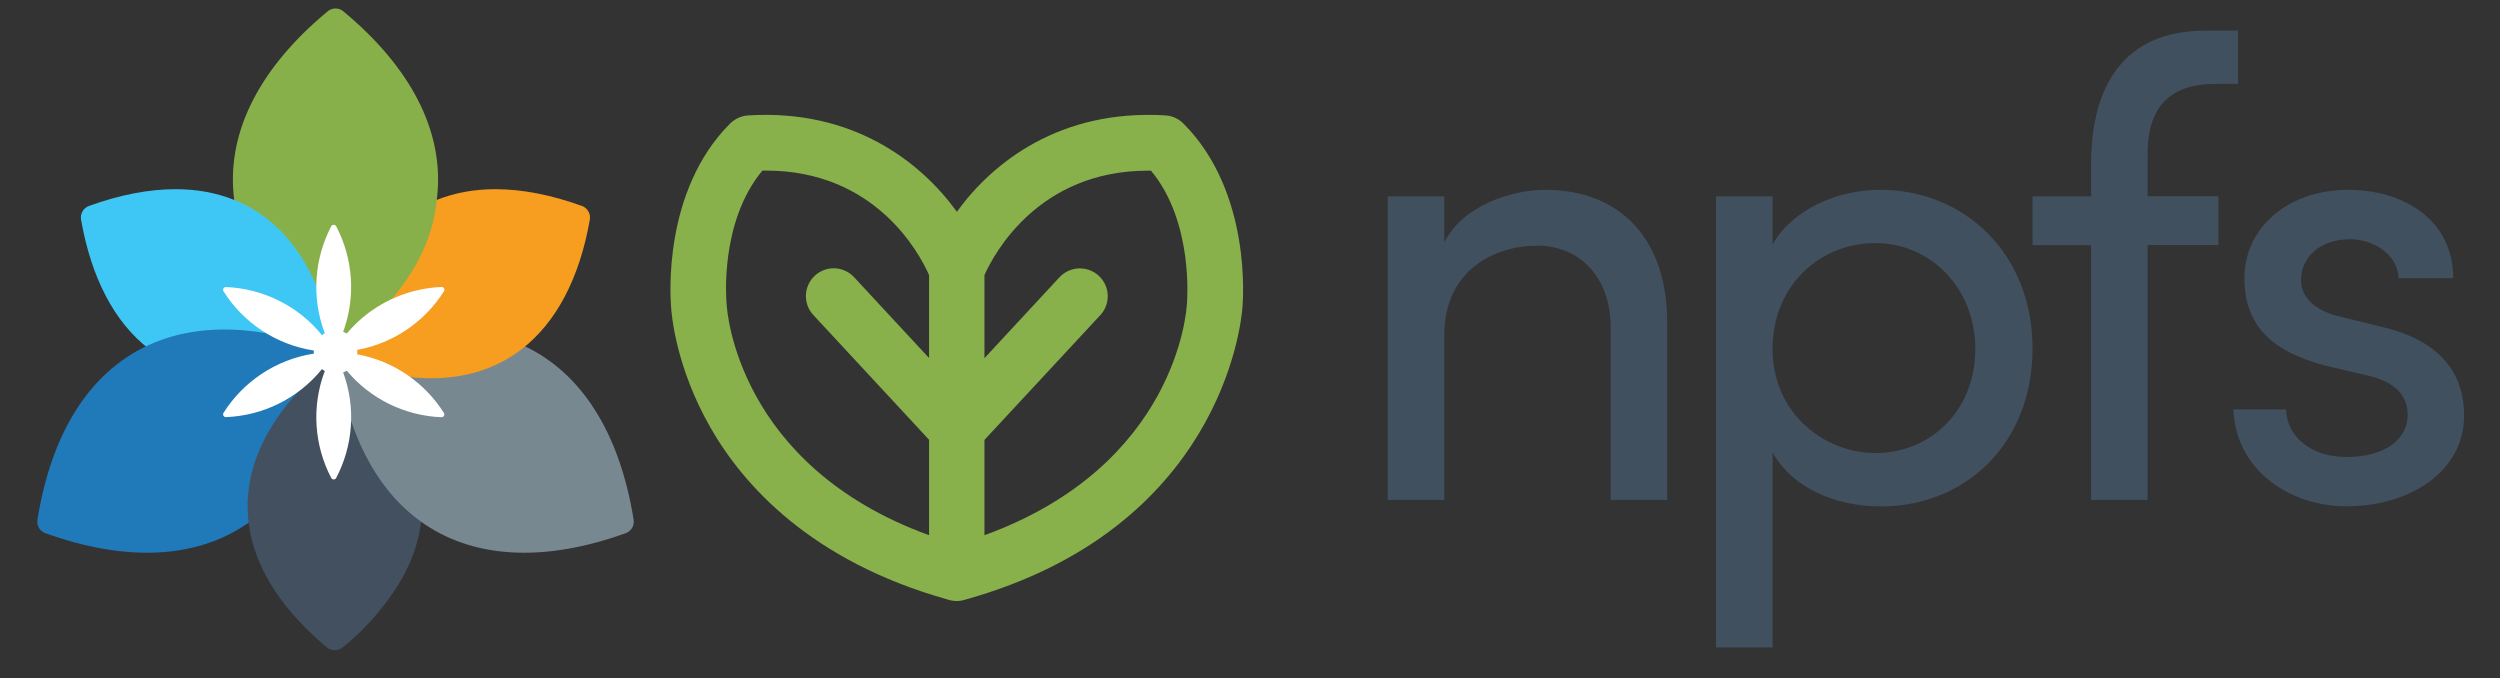 <?xml version="1.0" encoding="utf-8"?>
<!-- Generator: Adobe Illustrator 23.0.1, SVG Export Plug-In . SVG Version: 6.00 Build 0)  -->
<svg version="1.1" id="Layer_1" xmlns="http://www.w3.org/2000/svg" xmlns:xlink="http://www.w3.org/1999/xlink" x="0px" y="0px"
	 viewBox="0 0 222.05 60.22" style="enable-background:new 0 0 222.05 60.22;" xml:space="preserve">
<rect x="0" y="0" width="222.05" height="60.22" fill="#333333" stroke="none"/>
<style type="text/css">
	.st0{fill:#88B04A;}
	.st1{fill:#3EC7F4;}
	.st2{fill:#2079B9;}
	.st3{fill:#42505F;}
	.st4{fill:#788890;}
	.st5{fill:#F79D1F;}
	.st6{fill:#FFFFFF;}
	.st7{fill:#41505F;}
	.st8{fill:#88B04B;}
</style>
<symbol  id="NP_picto" viewBox="-32.82 -35.31 65.65 70.62">
	<g>
		<path class="st0" d="M0.85,35.01c-0.49,0.41-1.22,0.41-1.71,0c-7.41-6.14-11.02-13.12-10.36-20.14c0.56-5.94,4.18-11.9,11.14-17.4
			c0.01,0,0.01-0.01,0.02-0.01c0,0,0,0,0.01,0C-0.04-2.53-0.02-2.52,0-2.51c0.02-0.01,0.03-0.03,0.05-0.04c0,0,0,0,0.01,0
			c0.01,0.01,0.01,0.01,0.02,0.01C7.04,2.97,10.65,8.93,11.21,14.87C11.87,21.89,8.26,28.87,0.85,35.01z"/>
		<path class="st1" d="M-17.61,15.43c2.31,0,4.46-0.39,6.4-1.16c1.68-0.66,3.2-1.62,4.56-2.85c3.37-3.07,5.7-7.91,6.66-14.52
			c-0.02-0.01-0.04-0.02-0.07-0.03c0,0-0.01,0-0.01,0c-0.01,0-0.02-0.01-0.04-0.01c-0.01,0-0.01,0-0.02-0.01
			c-3.82-1.51-7.32-2.23-10.45-2.23c-1.88,0-3.62,0.26-5.23,0.76c-1.75,0.55-3.35,1.38-4.76,2.49c-3.77,2.94-6.32,7.8-7.44,14.22
			c-0.11,0.63,0.26,1.27,0.86,1.49C-23.75,14.81-20.55,15.43-17.61,15.43z"/>
		<path class="st2" d="M-32.81-20.96c-0.1-0.63,0.27-1.26,0.87-1.47c9.05-3.26,16.9-2.82,22.61,1.32c4.83,3.5,8.12,9.65,9.32,18.44
			c0,0.01,0,0.02,0,0.02c0,0,0,0-0.01,0c-0.02,0.01-0.04,0.02-0.06,0.02c0,0.02,0.01,0.04,0.01,0.06c0,0,0,0.01,0,0.01
			c-0.01,0-0.01,0.01-0.02,0.01c-8.28,3.2-15.26,3.28-20.65,0.74C-27.12-4.8-31.29-11.46-32.81-20.96z"/>
		<path class="st3" d="M-7.29-11.12c-1.16-2-1.91-4.05-2.22-6.12c-0.27-1.78-0.21-3.58,0.17-5.38c0.91-4.22,3.66-8.43,8.4-12.39
			c0.49-0.41,1.2-0.4,1.7-0.01c2.58,2.01,4.99,4.92,6.41,7.35c0.94,1.62,1.6,3.26,1.97,4.9c0.41,1.79,0.49,3.59,0.24,5.37
			C8.73-12.65,5.81-8.01,0.83-3.82c-0.49,0.41-1.22,0.41-1.72,0C-3.67-6.13-5.82-8.58-7.29-11.12z"/>
		<path class="st4" d="M32.81-20.96c0.1-0.63-0.27-1.26-0.87-1.47c-9.05-3.26-16.9-2.82-22.61,1.32c-4.83,3.5-8.12,9.65-9.32,18.44
			c0,0.01,0,0.02,0,0.02c0,0,0,0,0.01,0c0.02,0.01,0.04,0.02,0.06,0.02c0,0.02-0.01,0.04-0.01,0.06c0,0,0,0.01,0,0.01
			c0.01,0,0.01,0.01,0.02,0.01c8.28,3.2,15.26,3.28,20.65,0.74C27.12-4.8,31.29-11.46,32.81-20.96z"/>
		<path class="st5" d="M17.6,15.43c-2.31,0-4.46-0.39-6.4-1.16c-1.68-0.66-3.2-1.62-4.56-2.85C3.26,8.35,0.93,3.51-0.02-3.1
			C0-3.11,0.02-3.12,0.04-3.13c0,0,0.01,0,0.01,0c0.01,0,0.02-0.01,0.04-0.01c0.01,0,0.01,0,0.02-0.01
			c3.82-1.51,7.32-2.23,10.45-2.23c1.88,0,3.62,0.26,5.23,0.76c1.75,0.55,3.35,1.38,4.76,2.49c3.77,2.94,6.32,7.8,7.44,14.22
			c0.11,0.63-0.26,1.27-0.86,1.49C23.73,14.81,20.53,15.43,17.6,15.43z"/>
		<path class="st0" d="M-0.21-2.62c0-0.01,0.01-0.01,0.02-0.01c0,0,0,0,0.01,0c0.02,0.01,0.03,0.03,0.05,0.04
			c0.02-0.01,0.03-0.03,0.05-0.04c0,0,0,0,0.01,0c0.01,0.01,0.01,0.01,0.02,0.01C6.9,2.89,10.58,8.32,11.14,14.25
			C1.43,11.37,0.76,0.71-0.21-2.62z"/>
	</g>
	<path class="st6" d="M2.37-2.74C2.38-2.66,2.4-2.59,2.4-2.5c0,0.08-0.02,0.16-0.02,0.24c4.02,0.73,7.46,3.13,9.56,6.46
		c0.13,0.2-0.03,0.48-0.27,0.47C7.7,4.5,3.88,2.7,1.24-0.46c-0.13,0.08-0.26,0.14-0.4,0.19c1.42,3.88,1.08,8.1-0.77,11.62
		c-0.11,0.21-0.43,0.21-0.54,0c-1.87-3.57-2.2-7.86-0.71-11.78c-0.11-0.06-0.21-0.13-0.31-0.21c-2.65,3.27-6.54,5.13-10.57,5.3
		c-0.24,0.01-0.4-0.27-0.27-0.47c2.17-3.44,5.76-5.88,9.95-6.52c0-0.06-0.02-0.11-0.02-0.17c0-0.06,0.01-0.11,0.02-0.17
		c-4.19-0.64-7.78-3.09-9.95-6.52c-0.13-0.2,0.03-0.48,0.27-0.47C-8.03-9.5-4.14-7.64-1.49-4.37c0.1-0.08,0.2-0.15,0.31-0.21
		c-1.49-3.92-1.16-8.21,0.71-11.78c0.11-0.21,0.43-0.21,0.54,0c1.85,3.52,2.2,7.74,0.77,11.62c0.14,0.05,0.27,0.12,0.4,0.19
		C3.88-7.71,7.7-9.51,11.66-9.67c0.24-0.01,0.4,0.27,0.27,0.47C9.83-5.87,6.39-3.47,2.37-2.74z"/>
</symbol>
<g>
	<path class="st7" d="M148.08,28.81V44.4h-5.02V29.1c0-4.5-2.77-7.28-6.52-7.28s-8.26,2.14-8.26,7.97V44.4h-5.02V17.44h5.02v4.1
		c1.62-3.29,6-4.68,8.95-4.68C143.93,16.86,148.14,21.25,148.08,28.81z"/>
	<path class="st7" d="M180.53,30.95c0,8.55-6.06,14.03-13.45,14.03c-4.04,0-7.85-1.62-9.64-4.79v17.32h-5.02V17.44h5.02v4.27
		c1.79-3.12,5.72-4.85,9.58-4.85C174.41,16.86,180.53,22.46,180.53,30.95z M175.45,31c0-5.37-3.93-9.41-8.89-9.41
		c-4.79,0-9.12,3.64-9.12,9.41c0,5.83,4.73,9.24,9.12,9.24C171.52,40.24,175.45,36.43,175.45,31z"/>
	<path class="st7" d="M190.75,13.91v3.52h6.29v4.33h-6.29V44.4h-5.02V21.77h-5.2v-4.33h5.2v-2.83c0-7.04,2.95-11.89,10.16-11.89
		h2.89v4.73h-2.02C191.96,7.45,190.69,10.39,190.75,13.91z"/>
	<path class="st7" d="M198.37,36.37h4.68c0.06,2.31,2.08,4.22,5.37,4.22c3.41,0,5.43-1.56,5.43-3.75c0-2.02-1.56-3.06-3.7-3.52
		l-3.7-0.87c-4.5-1.21-7.1-3.41-7.1-7.74c0-4.45,3.81-7.85,9.24-7.85c4.56,0,9.3,2.42,9.3,7.85h-4.85
		c-0.06-2.08-2.19-3.46-4.33-3.46c-2.6,0-4.33,1.56-4.33,3.64c0,1.85,1.73,2.83,3.46,3.23l3.98,0.98c5.6,1.39,7.04,4.73,7.04,7.79
		c0,5.02-4.85,8.08-10.45,8.08C203.57,44.98,198.6,41.92,198.37,36.37z"/>
</g>
<g>
	<g>
		<g>
			<g id="XMLID_100_">
				<path class="st8" d="M105.11,10.97c-0.43-0.43-0.99-0.68-1.59-0.72c-9.31-0.57-15.33,4.13-18.53,8.56
					c-3.2-4.43-9.23-9.14-18.54-8.56c-0.6,0.04-1.17,0.3-1.6,0.72c-5.98,5.98-5.32,15.4-5.24,16.33c0.04,0.67,0.43,5.31,3.47,10.64
					c2.91,5.11,8.93,11.89,21.06,15.3c0.06,0.02,0.13,0.04,0.19,0.06h0c0.05,0.01,0.09,0.02,0.14,0.03
					c0.06,0.01,0.12,0.02,0.19,0.03c0.11,0.02,0.22,0.02,0.33,0.02c0.1,0,0.21,0,0.31-0.02c0.06-0.01,0.11-0.02,0.17-0.03
					c0.05-0.01,0.1-0.02,0.16-0.04c0.07-0.02,0.14-0.04,0.21-0.06c22.43-6.31,24.38-24.21,24.51-25.89
					C110.4,26.8,111.22,17.09,105.11,10.97z M82.52,31.8l-0.02-0.02l-6.64-7.16c-0.93-1-2.49-1.06-3.49-0.13
					c-1,0.93-1.06,2.49-0.13,3.49L82.5,39.04l0.02,0.02v8.47c0,0-0.01,0-0.02,0c-17.01-6.19-17.93-19.92-17.96-20.52
					c0-0.04-0.01-0.09-0.01-0.13c-0.01-0.08-0.65-7.14,3.19-11.73c0.1,0,0.2,0,0.3,0c9.77,0,13.65,7.38,14.48,9.24
					c0,0.01,0.01,0.03,0.02,0.04V31.8z M105.43,26.88c0,0.04-0.01,0.09-0.01,0.12c-0.03,0.61-0.95,14.34-17.96,20.53
					c-0.01,0-0.01,0-0.02,0.01v-8.47l0.02-0.02l10.27-11.06c0.93-1,0.87-2.56-0.13-3.49c-1-0.93-2.57-0.87-3.5,0.13l-6.64,7.16
					l-0.02,0.02v-7.37c0.01-0.02,0.01-0.03,0.02-0.05c0.82-1.83,4.76-9.23,14.49-9.23c0.09,0,0.19,0,0.28,0
					C106.04,19.71,105.43,26.81,105.43,26.88z"/>
			</g>
		</g>
	</g>
	
		<use xlink:href="#NP_picto"  width="65.65" height="70.62" x="-32.82" y="-35.31" transform="matrix(0.807 0 0 -0.807 29.802 29.255)" style="overflow:visible;"/>
</g>
</svg>
